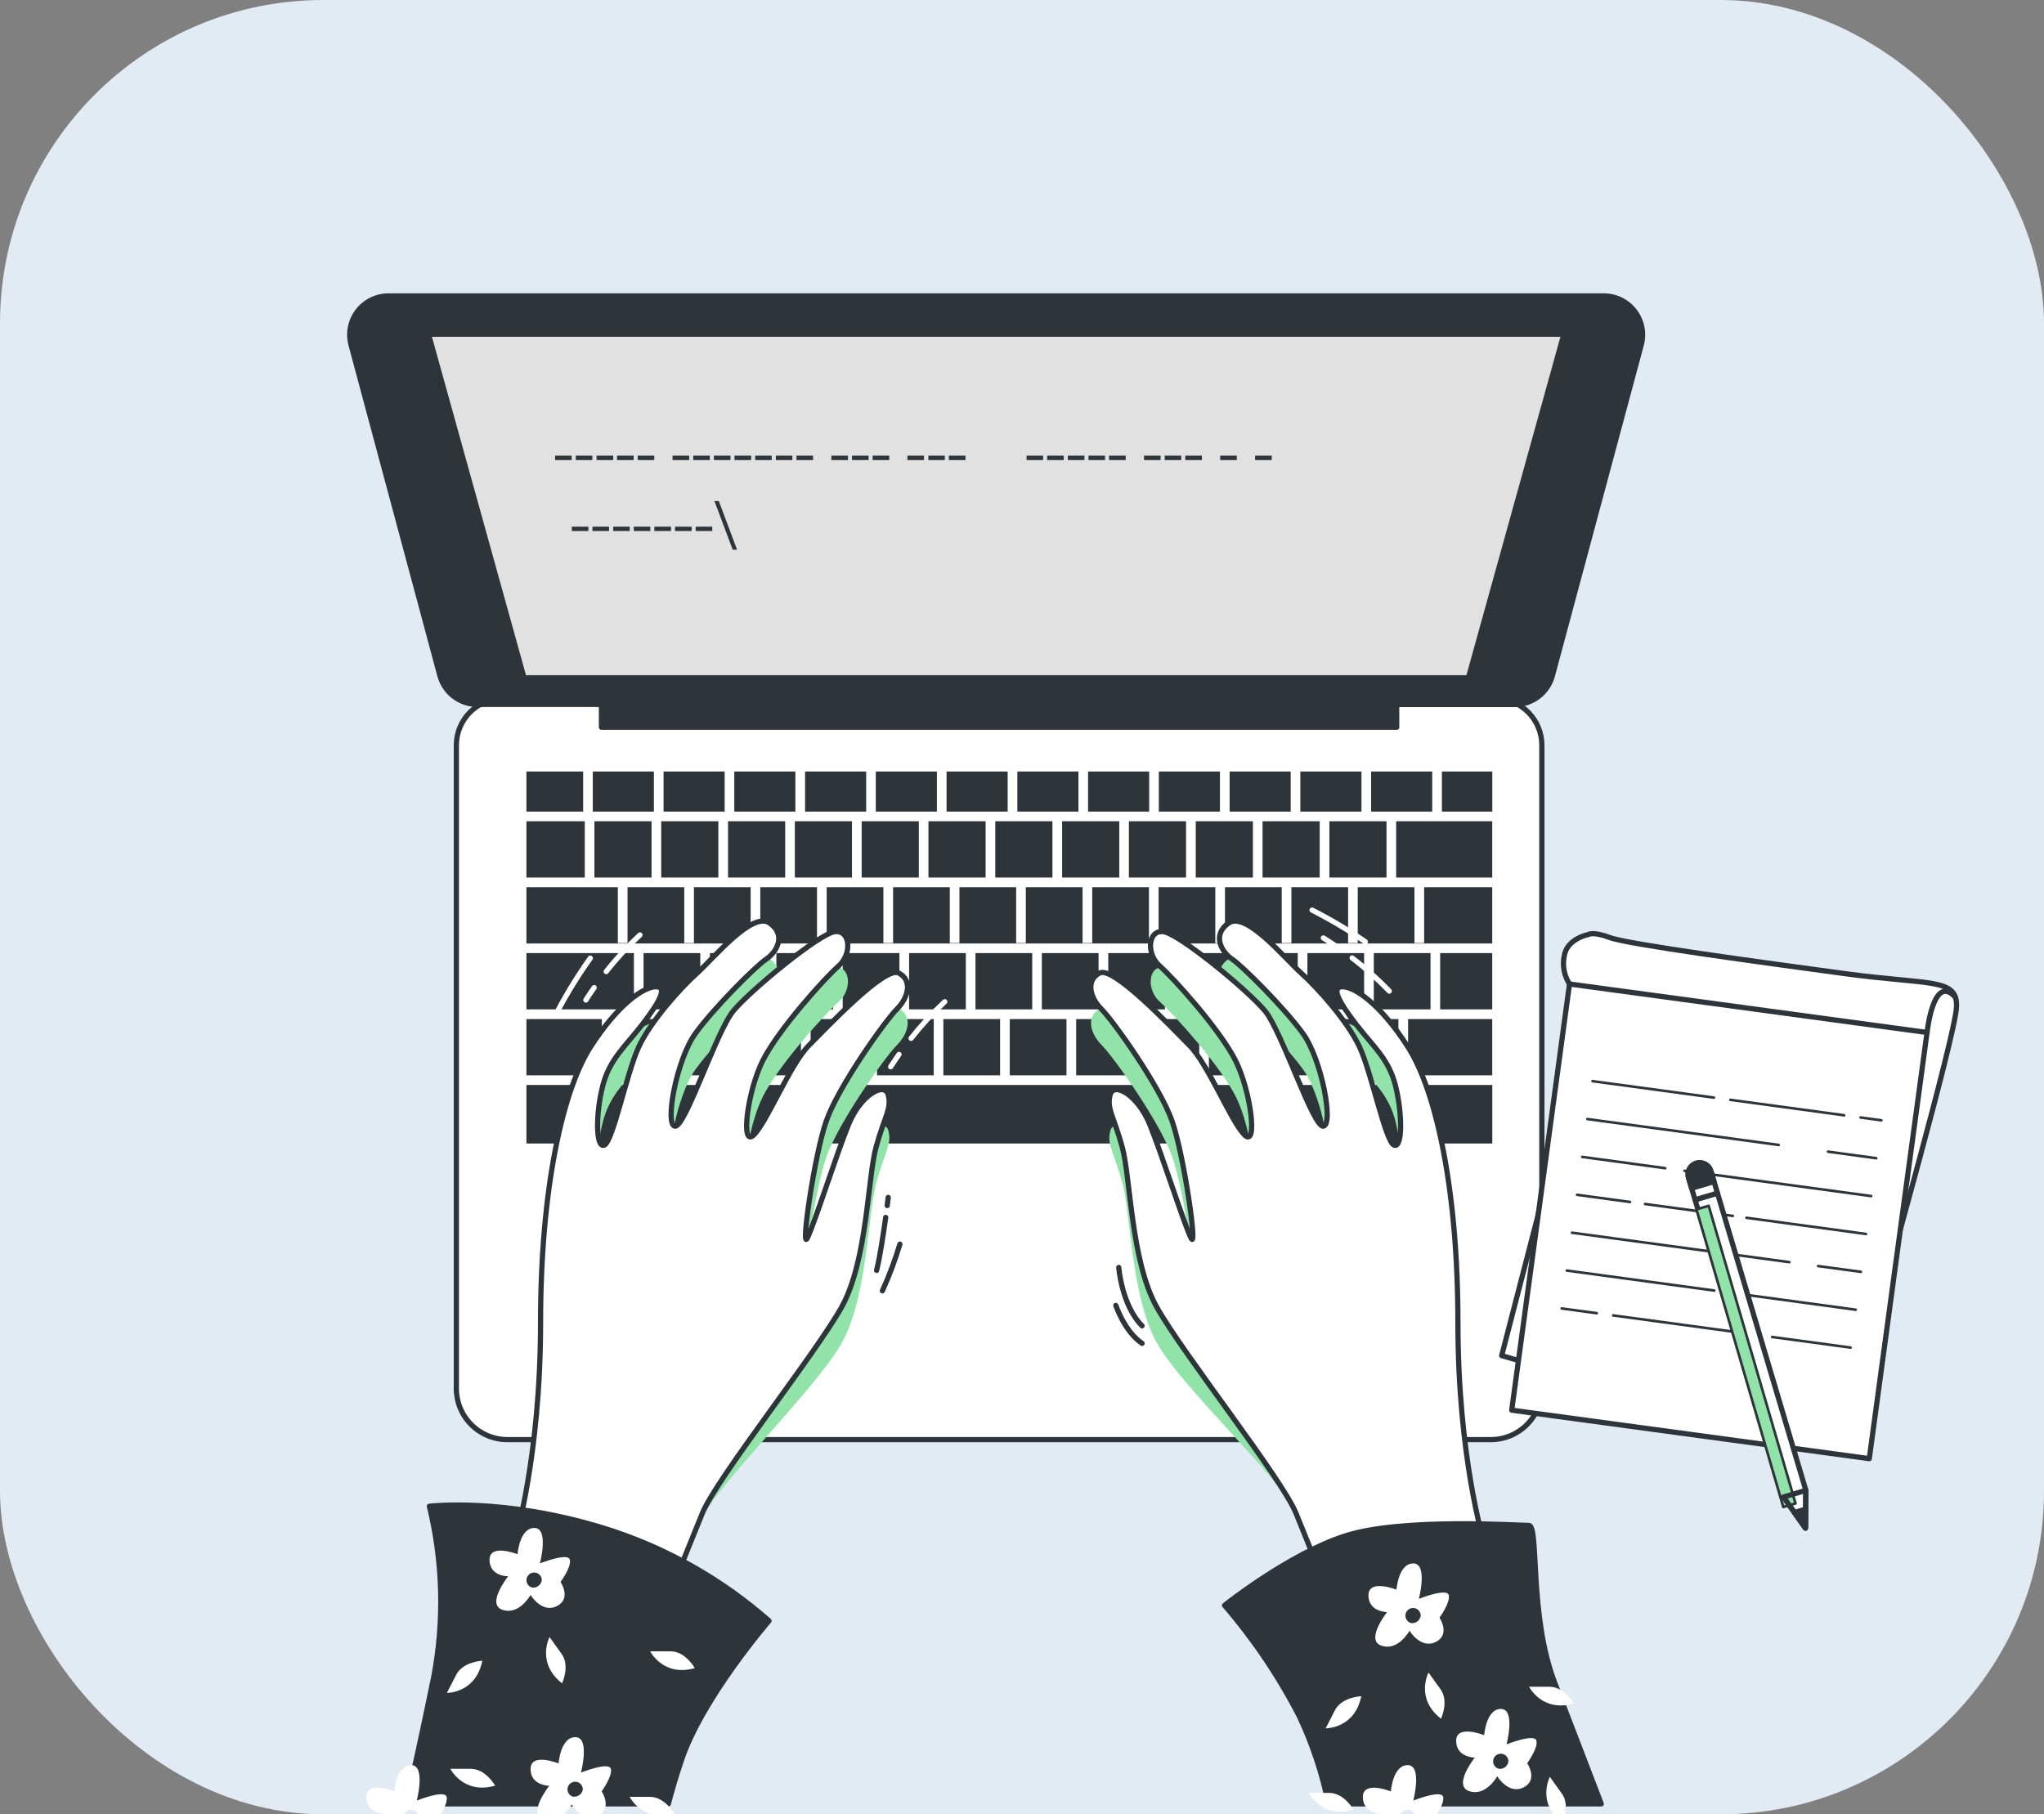 <svg width="392" height="348" viewBox="0 0 392 348" fill="none" xmlns="http://www.w3.org/2000/svg">
<rect x="0" y="0" width="392" height="348" fill="#808080" stroke="none"/>
<g clip-path="url(#clip0_82_181)">
<rect width="392" height="348" rx="62" fill="#E2EAF3"/>
<path d="M96.476 133.984H286.744C289.12 133.984 291.398 134.928 293.077 136.607C294.757 138.287 295.701 140.565 295.701 142.941V266.333C295.701 267.62 295.447 268.894 294.955 270.082C294.463 271.271 293.741 272.35 292.832 273.26C291.922 274.17 290.842 274.891 289.654 275.384C288.465 275.876 287.191 276.129 285.905 276.129H97.315C96.029 276.129 94.755 275.876 93.567 275.384C92.378 274.891 91.298 274.17 90.389 273.26C89.479 272.35 88.757 271.271 88.265 270.082C87.773 268.894 87.519 267.62 87.519 266.333V142.941C87.519 140.565 88.463 138.287 90.143 136.607C91.823 134.928 94.101 133.984 96.476 133.984Z" fill="white" stroke="#2E353A" stroke-linecap="round" stroke-linejoin="round"/>
<path d="M166.113 147.977H154.395V155.674H166.113V147.977Z" fill="#2E353A"/>
<path d="M128.147 195.462H117.268V206.257H128.147V195.462Z" fill="#2E353A"/>
<path d="M176.211 157.521H165.249V168.316H176.211V157.521Z" fill="#2E353A"/>
<path d="M152.54 147.977H140.822V155.674H152.54V147.977Z" fill="#2E353A"/>
<path d="M189.021 157.521H178.058V168.316H189.021V157.521Z" fill="#2E353A"/>
<path d="M179.678 147.977H167.96V155.674H179.678V147.977Z" fill="#2E353A"/>
<path d="M121.574 182.812H100.958V193.607H121.574V182.812Z" fill="#2E353A"/>
<path d="M150.584 157.521H139.622V168.316H150.584V157.521Z" fill="#2E353A"/>
<path d="M115.421 195.462H100.958V206.257H115.421V195.462Z" fill="#2E353A"/>
<path d="M193.251 147.977H181.533V155.674H193.251V147.977Z" fill="#2E353A"/>
<path d="M124.957 157.521H113.994V168.316H124.957V157.521Z" fill="#2E353A"/>
<path d="M125.402 147.977H113.684V155.674H125.402V147.977Z" fill="#2E353A"/>
<path d="M138.975 147.977H127.257V155.674H138.975V147.977Z" fill="#2E353A"/>
<path d="M137.767 157.521H126.804V168.316H137.767V157.521Z" fill="#2E353A"/>
<path d="M163.394 157.521H152.431V168.316H163.394V157.521Z" fill="#2E353A"/>
<path d="M247.536 147.977H235.817V155.674H247.536V147.977Z" fill="#2E353A"/>
<path d="M261.1 147.977H249.382V155.674H261.1V147.977Z" fill="#2E353A"/>
<path d="M253.093 157.521H242.13V168.316H253.093V157.521Z" fill="#2E353A"/>
<path d="M265.91 157.521H254.948V168.316H265.91V157.521Z" fill="#2E353A"/>
<path d="M286.182 195.462H270.04V206.257H286.182V195.462Z" fill="#2E353A"/>
<path d="M274.674 147.977H262.956V155.674H274.674V147.977Z" fill="#2E353A"/>
<path d="M112.148 157.521H100.958V168.316H112.148V157.521Z" fill="#2E353A"/>
<path d="M206.824 147.977H195.106V155.674H206.824V147.977Z" fill="#2E353A"/>
<path d="M220.389 147.977H208.671V155.674H220.389V147.977Z" fill="#2E353A"/>
<path d="M214.656 157.521H203.693V168.316H214.656V157.521Z" fill="#2E353A"/>
<path d="M240.283 157.521H229.321V168.316H240.283V157.521Z" fill="#2E353A"/>
<path d="M201.838 157.521H190.875V168.316H201.838V157.521Z" fill="#2E353A"/>
<path d="M227.465 157.521H216.503V168.316H227.465V157.521Z" fill="#2E353A"/>
<path d="M233.962 147.977H222.244V155.674H233.962V147.977Z" fill="#2E353A"/>
<path d="M217.267 195.462H206.388V206.257H217.267V195.462Z" fill="#2E353A"/>
<path d="M274.346 182.812H263.468V193.607H274.346V182.812Z" fill="#2E353A"/>
<path d="M261.612 182.812H250.734V193.607H261.612V182.812Z" fill="#2E353A"/>
<path d="M268.185 195.462H257.306V206.257H268.185V195.462Z" fill="#2E353A"/>
<path d="M255.46 195.462H244.581V206.257H255.46V195.462Z" fill="#2E353A"/>
<path d="M229.992 195.462H219.113V206.257H229.992V195.462Z" fill="#2E353A"/>
<path d="M242.726 195.462H231.847V206.257H242.726V195.462Z" fill="#2E353A"/>
<path d="M248.879 182.812H238V193.607H248.879V182.812Z" fill="#2E353A"/>
<path d="M236.153 182.812H225.275V193.607H236.153V182.812Z" fill="#2E353A"/>
<path d="M286.19 147.977H276.529V155.674H286.19V147.977Z" fill="#2E353A"/>
<path d="M111.837 147.977H100.958V155.674H111.837V147.977Z" fill="#2E353A"/>
<path d="M286.19 208.104H100.958V219.327H286.19V208.104Z" fill="#2E353A"/>
<path d="M286.182 157.521H267.757V168.316H286.182V157.521Z" fill="#2E353A"/>
<path d="M286.182 182.812H276.193V193.607H286.182V182.812Z" fill="#2E353A"/>
<path d="M273.121 180.882H271.266V170.171H260.387V180.882H258.54V170.171H247.662V180.882H245.807V170.171H234.928V180.882H233.073V170.171H222.194V180.882H220.347V170.171H209.469V180.882H207.614V170.171H196.735V180.882H194.88V170.171H184.001V180.882H182.154V170.171H171.276V180.882H169.42V170.171H158.542V180.882H156.687V170.171H145.808V180.882H143.961V170.171H133.083V180.882H131.227V170.171H120.349V180.882H118.494V170.171H100.958V180.966H286.182V170.171H273.121V180.882Z" fill="#2E353A"/>
<path d="M185.226 182.812H174.348V193.607H185.226V182.812Z" fill="#2E353A"/>
<path d="M223.419 182.812H212.541V193.607H223.419V182.812Z" fill="#2E353A"/>
<path d="M159.767 182.812H148.889V193.607H159.767V182.812Z" fill="#2E353A"/>
<path d="M166.34 195.462H155.461V206.257H166.34V195.462Z" fill="#2E353A"/>
<path d="M172.493 182.812H161.614V193.607H172.493V182.812Z" fill="#2E353A"/>
<path d="M147.033 182.812H136.155V193.607H147.033V182.812Z" fill="#2E353A"/>
<path d="M140.881 195.462H130.002V206.257H140.881V195.462Z" fill="#2E353A"/>
<path d="M153.606 195.462H142.727V206.257H153.606V195.462Z" fill="#2E353A"/>
<path d="M197.96 182.812H187.082V193.607H197.96V182.812Z" fill="#2E353A"/>
<path d="M204.533 195.462H193.654V206.257H204.533V195.462Z" fill="#2E353A"/>
<path d="M210.686 182.812H199.807V193.607H210.686V182.812Z" fill="#2E353A"/>
<path d="M179.074 195.462H168.195V206.257H179.074V195.462Z" fill="#2E353A"/>
<path d="M191.799 195.462H180.92V206.257H191.799V195.462Z" fill="#2E353A"/>
<path d="M134.3 182.812H123.421V193.607H134.3V182.812Z" fill="#2E353A"/>
<path d="M307.587 56.758H74.517C73.374 56.759 72.247 57.023 71.222 57.529C70.197 58.035 69.302 58.771 68.607 59.678C67.912 60.585 67.434 61.64 67.212 62.761C66.989 63.882 67.027 65.039 67.323 66.143L84.363 129.585C84.788 131.169 85.723 132.569 87.024 133.567C88.324 134.566 89.918 135.107 91.557 135.109H115.346V139.499H267.858V135.134H290.522C292.161 135.133 293.755 134.591 295.055 133.592C296.356 132.594 297.291 131.194 297.715 129.611L314.755 66.168C315.055 65.065 315.098 63.907 314.879 62.785C314.659 61.662 314.185 60.605 313.492 59.695C312.799 58.786 311.906 58.048 310.882 57.538C309.858 57.029 308.73 56.762 307.587 56.758Z" fill="#2E353A" stroke="#2E353A" stroke-linecap="round" stroke-linejoin="round"/>
<path d="M281.229 129.51H100.875L82.836 64.599H299.26L281.229 129.51Z" fill="#E1E1E1"/>
<path d="M112.844 101.021V101.86H109.663V101.021H112.844Z" fill="#2E353A"/>
<path d="M116.806 101.021V101.86H113.617V101.021H116.806Z" fill="#2E353A"/>
<path d="M120.769 101.021V101.86H117.604V101.021H120.769Z" fill="#2E353A"/>
<path d="M124.722 101.021V101.86H121.541V101.021H124.722Z" fill="#2E353A"/>
<path d="M128.684 101.021V101.86H125.494V101.021H128.684Z" fill="#2E353A"/>
<path d="M132.646 101.021V101.86H129.456V101.021H132.646Z" fill="#2E353A"/>
<path d="M136.6 101.021V101.86H133.418V101.021H136.6Z" fill="#2E353A"/>
<path d="M140.52 105.444L137.011 96.093H137.85L141.359 105.444H140.52Z" fill="#2E353A"/>
<path d="M109.638 87.405V88.245H106.457V87.405H109.638Z" fill="#2E353A"/>
<path d="M113.6 87.405V88.245H110.419V87.405H113.6Z" fill="#2E353A"/>
<path d="M117.604 87.405V88.245H114.414V87.405H117.604Z" fill="#2E353A"/>
<path d="M121.524 87.405V88.245H118.334V87.405H121.524Z" fill="#2E353A"/>
<path d="M125.478 87.405V88.245H122.296V87.405H125.478Z" fill="#2E353A"/>
<path d="M132.176 87.405V88.245H128.986V87.405H132.176Z" fill="#2E353A"/>
<path d="M136.13 87.405V88.245H132.948V87.405H136.13Z" fill="#2E353A"/>
<path d="M140.092 87.405V88.245H136.91V87.405H140.092Z" fill="#2E353A"/>
<path d="M144.054 87.405V88.245H140.864V87.405H144.054Z" fill="#2E353A"/>
<path d="M148.007 87.405V88.245H144.826V87.405H148.007Z" fill="#2E353A"/>
<path d="M151.969 87.405V88.245H148.788V87.405H151.969Z" fill="#2E353A"/>
<path d="M155.931 87.405V88.245H152.741V87.405H155.931Z" fill="#2E353A"/>
<path d="M162.621 87.405V88.245H159.44V87.405H162.621Z" fill="#2E353A"/>
<path d="M166.583 87.405V88.245H163.394V87.405H166.583Z" fill="#2E353A"/>
<path d="M170.545 87.405V88.245H167.355V87.405H170.545Z" fill="#2E353A"/>
<path d="M177.202 87.405V88.245H174.021V87.405H177.202Z" fill="#2E353A"/>
<path d="M181.197 87.405V88.245H178.041V87.405H181.197Z" fill="#2E353A"/>
<path d="M185.159 87.405V88.245H181.97V87.405H185.159Z" fill="#2E353A"/>
<path d="M200.05 87.405V88.245H196.869V87.405H200.05Z" fill="#2E353A"/>
<path d="M204.012 87.405V88.245H200.823V87.405H204.012Z" fill="#2E353A"/>
<path d="M207.974 87.405V88.245H204.785V87.405H207.974Z" fill="#2E353A"/>
<path d="M211.928 87.405V88.245H208.747V87.405H211.928Z" fill="#2E353A"/>
<path d="M215.89 87.405V88.245H212.7V87.405H215.89Z" fill="#2E353A"/>
<path d="M222.58 87.405V88.245H219.399V87.405H222.58Z" fill="#2E353A"/>
<path d="M226.542 87.405V88.245H223.369V87.405H226.542Z" fill="#2E353A"/>
<path d="M230.504 87.405V88.245H227.314V87.405H230.504Z" fill="#2E353A"/>
<path d="M237.194 87.405V88.245H234.013V87.405H237.194Z" fill="#2E353A"/>
<path d="M243.893 87.405V88.245H240.703V87.405H243.893Z" fill="#2E353A"/>
<path d="M296.976 225.362L287.995 260.013L296.489 262.506L296.976 225.362Z" fill="white" stroke="#2E353A" stroke-linecap="round" stroke-linejoin="round"/>
<path d="M301.006 188.739C299.992 187.181 299.622 185.292 299.973 183.467C300.435 180.051 304.556 179.27 304.556 179.27C304.556 179.27 305.454 178.59 308.753 179.841C312.052 181.092 337.562 184.55 353.863 186.758C370.164 188.965 375.444 187.538 375.218 193.137C374.991 198.736 360.687 248.983 360.469 250.561C360.251 252.139 301.006 188.739 301.006 188.739Z" fill="white" stroke="#2E353A" stroke-miterlimit="10"/>
<path d="M369.572 198.036L300.999 188.74L289.918 270.481L358.491 279.777L369.572 198.036Z" fill="white" stroke="#2E353A" stroke-linecap="round" stroke-linejoin="round"/>
<path d="M356.826 214.34L360.813 214.886" stroke="#2E353A" stroke-width="0.5" stroke-linecap="round" stroke-linejoin="round"/>
<path d="M331.854 210.958L353.67 213.921" stroke="#2E353A" stroke-width="0.5" stroke-linecap="round" stroke-linejoin="round"/>
<path d="M305.412 207.373L328.698 210.53" stroke="#2E353A" stroke-width="0.5" stroke-linecap="round" stroke-linejoin="round"/>
<path d="M350.581 220.896L359.831 222.155" stroke="#2E353A" stroke-width="0.5" stroke-linecap="round" stroke-linejoin="round"/>
<path d="M304.43 214.643L341.121 219.612" stroke="#2E353A" stroke-width="0.5" stroke-linecap="round" stroke-linejoin="round"/>
<path d="M323.048 224.564L358.849 229.416" stroke="#2E353A" stroke-width="0.5" stroke-linecap="round" stroke-linejoin="round"/>
<path d="M303.44 221.904L319.363 224.069" stroke="#2E353A" stroke-width="0.5" stroke-linecap="round" stroke-linejoin="round"/>
<path d="M334.943 233.58L357.858 236.686" stroke="#2E353A" stroke-width="0.5" stroke-linecap="round" stroke-linejoin="round"/>
<path d="M315.494 230.936L332.315 233.219" stroke="#2E353A" stroke-width="0.5" stroke-linecap="round" stroke-linejoin="round"/>
<path d="M302.458 229.173L312.598 230.549" stroke="#2E353A" stroke-width="0.5" stroke-linecap="round" stroke-linejoin="round"/>
<path d="M348.675 242.839L356.876 243.947" stroke="#2E353A" stroke-width="0.5" stroke-linecap="round" stroke-linejoin="round"/>
<path d="M301.476 236.442L343.161 242.091" stroke="#2E353A" stroke-width="0.5" stroke-linecap="round" stroke-linejoin="round"/>
<path d="M332.71 248.068L355.894 251.216" stroke="#2E353A" stroke-width="0.5" stroke-linecap="round" stroke-linejoin="round"/>
<path d="M300.485 243.703L328.765 247.539" stroke="#2E353A" stroke-width="0.5" stroke-linecap="round" stroke-linejoin="round"/>
<path d="M339.87 256.445L354.904 258.476" stroke="#2E353A" stroke-width="0.5" stroke-linecap="round" stroke-linejoin="round"/>
<path d="M309.383 252.307L336.193 255.942" stroke="#2E353A" stroke-width="0.5" stroke-linecap="round" stroke-linejoin="round"/>
<path d="M299.503 250.972L306.227 251.879" stroke="#2E353A" stroke-width="0.5" stroke-linecap="round" stroke-linejoin="round"/>
<path d="M369.577 198.039C369.577 198.039 370.752 186.64 374.949 191.223" stroke="#2E353A" stroke-linecap="round" stroke-linejoin="round"/>
<path d="M346.325 285.85L346.249 293.094L342.027 287.134L325.08 230.13L329.377 228.846L346.325 285.85Z" fill="white" stroke="#2E353A" stroke-linecap="round" stroke-linejoin="round"/>
<path d="M327.695 231.281L325.35 231.965L342.002 289.058L344.347 288.374L327.695 231.281Z" fill="#92E3A9" stroke="#2E353A" stroke-width="0.5" stroke-linecap="round" stroke-linejoin="round"/>
<path d="M346.325 285.866L342.036 287.142L346.249 293.094L346.325 285.866Z" stroke="#2E353A" stroke-linecap="round" stroke-linejoin="round"/>
<path d="M344.143 290.114L346.249 293.094L346.291 289.476L344.143 290.114Z" fill="#2E353A" stroke="#2E353A" stroke-linecap="round" stroke-linejoin="round"/>
<path d="M325.331 223.104C324.763 223.275 324.285 223.664 324.002 224.186C323.719 224.708 323.654 225.321 323.821 225.891L325.08 230.13L329.377 228.854L328.118 224.615C327.947 224.046 327.558 223.568 327.036 223.285C326.514 223.002 325.901 222.937 325.331 223.104Z" fill="white" stroke="#2E353A" stroke-linecap="round" stroke-linejoin="round"/>
<path d="M325.331 223.104C324.763 223.275 324.285 223.664 324.002 224.186C323.719 224.708 323.654 225.321 323.821 225.891L324.425 227.914L328.714 226.638L328.118 224.615C327.947 224.046 327.558 223.568 327.036 223.285C326.514 223.002 325.901 222.937 325.331 223.104Z" fill="#2E353A" stroke="#2E353A" stroke-linecap="round" stroke-linejoin="round"/>
<path d="M113.952 189.435C113.415 190.191 112.886 190.98 112.357 191.811" stroke="white" stroke-linecap="round" stroke-linejoin="round"/>
<path d="M122.732 179.328C120.393 181.496 118.229 183.846 116.26 186.354" stroke="white" stroke-linecap="round" stroke-linejoin="round"/>
<path d="M113.205 183.786C110.912 187.002 108.834 190.367 106.985 193.859" stroke="white" stroke-linecap="round" stroke-linejoin="round"/>
<path d="M172.409 202.244C171.88 203 171.343 203.789 170.814 204.611" stroke="white" stroke-linecap="round" stroke-linejoin="round"/>
<path d="M181.189 192.138C178.854 194.308 176.693 196.657 174.725 199.164" stroke="white" stroke-linecap="round" stroke-linejoin="round"/>
<path d="M171.67 196.578C169.378 199.813 167.3 203.195 165.45 206.701" stroke="white" stroke-linecap="round" stroke-linejoin="round"/>
<path d="M256.198 181.469C255.434 180.949 254.628 180.428 253.797 179.908" stroke="white" stroke-linecap="round" stroke-linejoin="round"/>
<path d="M266.439 190.098C264.231 187.799 261.849 185.674 259.312 183.744" stroke="white" stroke-linecap="round" stroke-linejoin="round"/>
<path d="M261.839 180.63C258.572 178.387 255.163 176.359 251.632 174.561" stroke="white" stroke-linecap="round" stroke-linejoin="round"/>
<path d="M169.857 233.512C169.42 236.668 168.766 241.067 168.111 243.677" stroke="#2E353A" stroke-linecap="round" stroke-linejoin="round"/>
<path d="M170.343 229.676C170.343 229.676 170.276 230.272 170.15 231.238" stroke="#2E353A" stroke-linecap="round" stroke-linejoin="round"/>
<path d="M172.585 238.633C171.668 241.69 170.546 244.683 169.227 247.589" stroke="#2E353A" stroke-linecap="round" stroke-linejoin="round"/>
<path d="M214.555 243.107C214.555 243.107 215.118 250.384 219.029 254.304" stroke="#2E353A" stroke-linecap="round" stroke-linejoin="round"/>
<path d="M213.993 250.384C213.993 250.384 215.671 255.421 219.029 257.662" stroke="#2E353A" stroke-linecap="round" stroke-linejoin="round"/>
<g style="mix-blend-mode:multiply">
<path d="M99.976 289.282C99.976 289.282 103.703 286.286 103.703 260.524C103.703 234.763 107.993 215.943 113.281 207.692C118.569 199.441 123.513 196.133 125.83 196.133C128.147 196.133 126.485 199.105 123.186 203.394C119.887 207.684 116.916 210 115.589 215.289C114.263 220.577 114.271 227.175 115.925 226.511C117.579 225.848 120.214 212.644 122.523 207.692C124.831 202.739 130.455 196.461 133.754 193.489C137.053 190.518 144.322 181.603 147.621 183.912C150.92 186.22 148.947 189.527 146.966 190.845C144.985 192.163 137.053 200.079 133.427 205.048C129.8 210.017 127.484 222.549 129.465 222.877C131.446 223.204 137.389 204.72 140.688 200.758C143.986 196.796 157.199 185.893 160.17 185.565C163.142 185.238 163.477 189.855 160.833 192.171C158.189 194.488 149.275 204.385 146.303 210.328C143.332 216.271 142.005 227.175 144.624 224.53C147.243 221.886 151.558 210.991 155.192 207.356C158.827 203.722 169.723 192.171 172.367 193.489C175.011 194.807 174.348 198.114 172.039 200.423C169.731 202.731 160.808 215.289 158.5 221.886C156.191 228.484 153.539 246.985 154.865 244.349C156.191 241.713 160.481 228.165 162.789 222.524C165.097 216.883 169.723 214.273 170.386 216.909C171.049 219.544 169.723 220.871 168.069 226.822C166.415 232.773 166.39 248.647 161.471 257.528C156.552 266.408 136.809 285.413 134.174 292.01C132.265 296.555 129.985 300.934 127.358 305.105" fill="#92E3A9"/>
</g>
<g style="mix-blend-mode:multiply">
<path d="M283.429 291.515C283.429 291.515 279.609 286.286 279.609 260.524C279.609 234.763 275.311 215.943 270.032 207.692C264.752 199.441 259.791 196.133 257.482 196.133C255.174 196.133 256.819 199.105 260.127 203.394C263.434 207.684 266.397 210 267.681 215.289C268.966 220.577 269.008 227.175 267.354 226.511C265.7 225.848 263.065 212.644 260.748 207.692C258.431 202.739 252.824 196.461 249.525 193.489C246.226 190.518 238.957 181.603 235.649 183.912C232.342 186.22 234.332 189.527 236.313 190.845C238.294 192.163 246.218 200.079 249.852 205.048C253.487 210.017 255.795 222.549 253.814 222.877C251.833 223.204 245.915 204.72 242.617 200.775C239.318 196.83 226.097 185.909 223.126 185.582C220.154 185.255 219.827 189.871 222.471 192.188C225.115 194.505 234.029 204.401 237.001 210.344C239.972 216.287 241.29 227.191 238.68 224.547C236.069 221.903 231.746 211.008 228.12 207.373C224.494 203.738 213.59 192.188 210.946 193.506C208.302 194.824 208.965 198.131 211.273 200.439C213.581 202.748 222.504 215.305 224.813 221.903C227.121 228.501 229.765 247.001 228.447 244.366C227.13 241.73 222.832 228.182 220.523 222.541C218.215 216.9 213.59 214.29 212.927 216.925C212.264 219.561 213.59 220.887 215.235 226.839C216.88 232.79 216.914 248.663 221.841 257.544C226.769 266.425 245.949 283.759 248.593 290.365C251.237 296.971 256.022 307.38 256.022 307.38" fill="#92E3A9"/>
</g>
<path d="M98.717 295.628C98.717 295.628 103.67 279.453 103.67 253.658C103.67 227.863 107.959 209.077 113.247 200.826C118.535 192.574 123.48 189.267 125.796 189.267C128.113 189.267 126.451 192.239 123.152 196.528C119.853 200.817 116.882 203.134 115.556 208.414C114.229 213.694 114.238 220.308 115.891 219.645C117.545 218.982 120.181 205.778 122.489 200.826C124.797 195.873 130.421 189.594 133.72 186.623C137.019 183.651 144.288 174.737 147.587 177.045C150.886 179.354 148.914 182.661 146.933 183.979C144.952 185.297 137.019 193.212 133.393 198.182C129.767 203.151 127.45 215.683 129.431 216.011C131.412 216.338 137.355 197.854 140.654 193.884C143.953 189.913 157.165 179.026 160.136 178.699C163.108 178.372 163.444 182.988 160.8 185.305C158.155 187.622 149.241 197.518 146.269 203.461C143.298 209.404 141.972 220.308 144.591 217.664C147.21 215.02 151.524 204.125 155.159 200.49C158.793 196.855 169.689 185.305 172.333 186.623C174.977 187.941 174.314 191.248 172.006 193.556C169.697 195.865 160.774 208.414 158.466 215.02C156.158 221.626 153.505 240.118 154.831 237.474C156.158 234.83 160.447 221.299 162.755 215.65C165.064 210 169.689 207.39 170.352 210.034C171.015 212.678 169.689 213.996 168.035 219.939C166.382 225.882 166.356 241.764 161.438 250.653C156.519 259.542 137.33 283.675 134.686 290.281C132.041 296.887 126.098 311.417 126.098 311.417" fill="white"/>
<path d="M98.717 295.628C98.717 295.628 103.67 279.453 103.67 253.658C103.67 227.863 107.959 209.077 113.247 200.826C118.535 192.574 123.48 189.267 125.796 189.267C128.113 189.267 126.451 192.239 123.152 196.528C119.853 200.817 116.882 203.134 115.556 208.414C114.229 213.694 114.238 220.308 115.891 219.645C117.545 218.982 120.181 205.778 122.489 200.826C124.797 195.873 130.421 189.594 133.72 186.623C137.019 183.651 144.288 174.737 147.587 177.045C150.886 179.354 148.914 182.661 146.933 183.979C144.952 185.297 137.019 193.212 133.393 198.182C129.767 203.151 127.45 215.683 129.431 216.011C131.412 216.338 137.355 197.854 140.654 193.884C143.953 189.913 157.165 179.026 160.136 178.699C163.108 178.372 163.444 182.988 160.8 185.305C158.155 187.622 149.241 197.518 146.269 203.461C143.298 209.404 141.972 220.308 144.591 217.664C147.21 215.02 151.524 204.125 155.159 200.49C158.793 196.855 169.689 185.305 172.333 186.623C174.977 187.941 174.314 191.248 172.006 193.556C169.697 195.865 160.774 208.414 158.466 215.02C156.158 221.626 153.505 240.118 154.831 237.474C156.158 234.83 160.447 221.299 162.755 215.65C165.064 210 169.689 207.39 170.352 210.034C171.015 212.678 169.689 213.996 168.035 219.939C166.382 225.882 166.356 241.764 161.438 250.653C156.519 259.542 137.33 283.675 134.686 290.281C132.041 296.887 126.098 311.417 126.098 311.417" stroke="#2E353A" stroke-linecap="round" stroke-linejoin="round"/>
<path d="M284.553 295.628C284.553 295.628 279.601 279.453 279.601 253.658C279.601 227.863 275.303 209.077 270.023 200.826C264.743 192.574 259.782 189.267 257.474 189.267C255.166 189.267 256.811 192.239 260.118 196.528C263.425 200.817 266.388 203.134 267.673 208.414C268.957 213.694 268.999 220.308 267.345 219.645C265.692 218.982 263.056 205.778 260.739 200.826C258.422 195.873 252.815 189.594 249.516 186.623C246.218 183.651 238.948 174.737 235.641 177.045C232.334 179.354 234.323 182.661 236.304 183.979C238.285 185.297 246.209 193.212 249.844 198.182C253.478 203.151 255.787 215.683 253.806 216.011C251.825 216.338 245.882 197.854 242.583 193.884C239.284 189.913 226.063 179.026 223.092 178.699C220.12 178.372 219.793 182.988 222.437 185.305C225.081 187.622 233.996 197.518 236.967 203.461C239.939 209.404 241.257 220.308 238.646 217.664C236.036 215.02 231.713 204.125 228.086 200.49C224.46 196.855 213.556 185.305 210.912 186.623C208.268 187.941 208.931 191.248 211.239 193.556C213.548 195.865 222.471 208.414 224.779 215.02C227.087 221.626 229.732 240.118 228.414 237.474C227.096 234.83 222.798 221.299 220.49 215.65C218.181 210 213.556 207.39 212.893 210.034C212.23 212.678 213.556 213.996 215.201 219.939C216.847 225.882 216.88 241.764 221.808 250.653C226.735 259.542 245.915 283.675 248.559 290.281C251.204 296.887 257.147 311.417 257.147 311.417" fill="white"/>
<path d="M284.553 295.628C284.553 295.628 279.601 279.453 279.601 253.658C279.601 227.863 275.303 209.077 270.023 200.826C264.743 192.574 259.782 189.267 257.474 189.267C255.166 189.267 256.811 192.239 260.118 196.528C263.425 200.817 266.388 203.134 267.673 208.414C268.957 213.694 268.999 220.308 267.345 219.645C265.692 218.982 263.056 205.778 260.739 200.826C258.422 195.873 252.815 189.594 249.516 186.623C246.218 183.651 238.948 174.737 235.641 177.045C232.334 179.354 234.323 182.661 236.304 183.979C238.285 185.297 246.209 193.212 249.844 198.182C253.478 203.151 255.787 215.683 253.806 216.011C251.825 216.338 245.882 197.854 242.583 193.884C239.284 189.913 226.063 179.026 223.092 178.699C220.12 178.372 219.793 182.988 222.437 185.305C225.081 187.622 233.996 197.518 236.967 203.461C239.939 209.404 241.257 220.308 238.646 217.664C236.036 215.02 231.713 204.125 228.086 200.49C224.46 196.855 213.556 185.305 210.912 186.623C208.268 187.941 208.931 191.248 211.239 193.556C213.548 195.865 222.471 208.414 224.779 215.02C227.087 221.626 229.732 240.118 228.414 237.474C227.096 234.83 222.798 221.299 220.49 215.65C218.181 210 213.556 207.39 212.893 210.034C212.23 212.678 213.556 213.996 215.201 219.939C216.847 225.882 216.88 241.764 221.808 250.653C226.735 259.542 245.915 283.675 248.559 290.281C251.204 296.887 257.147 311.417 257.147 311.417" stroke="#2E353A" stroke-linecap="round" stroke-linejoin="round"/>
<path d="M77.816 345.993H128.18C128.835 343.475 129.657 340.654 130.698 337.599C134.66 325.729 147.486 310.889 147.486 310.889C138.294 302.793 127.492 296.734 115.79 293.11C96.484 287.167 82.349 288.913 82.349 288.913C84.951 299.642 85.237 310.802 83.188 321.65C80.67 333.872 78.991 341.603 77.816 345.993Z" fill="#2E353A" stroke="#2E353A" stroke-linecap="round" stroke-linejoin="round"/>
<path d="M254.763 345.993H307.091C305.412 341.645 301.786 332.201 298.16 322.758C293.207 309.898 295.188 292.59 293.207 292.59C291.226 292.59 268.974 291.104 258.095 294.562C247.216 298.021 234.844 307.917 234.844 307.917C240.445 314.425 245.259 321.57 249.189 329.205C251.715 334.556 253.586 340.193 254.763 345.993Z" fill="#2E353A" stroke="#2E353A" stroke-linecap="round" stroke-linejoin="round"/>
<path d="M109.277 299.154C108.916 297.727 103.544 299.876 103.544 299.876C103.544 299.876 105.34 293.077 102.478 293.077C99.615 293.077 99.254 298.113 99.254 298.113C99.254 298.113 93.882 295.972 93.882 299.187C93.882 302.402 97.458 302.344 97.458 302.344C97.458 302.344 93.16 307.716 96.384 308.782C99.607 309.848 101.747 305.919 101.747 305.919C101.747 305.919 103.896 309.504 106.784 308.068C109.671 306.633 107.497 303.418 107.497 303.418C107.497 303.418 109.63 300.589 109.277 299.154ZM102.117 304.526C101.847 304.466 101.599 304.331 101.402 304.136C101.206 303.941 101.068 303.695 101.005 303.425C100.942 303.156 100.957 302.874 101.047 302.612C101.138 302.351 101.3 302.12 101.516 301.947C101.732 301.773 101.992 301.665 102.267 301.633C102.542 301.601 102.821 301.648 103.07 301.767C103.32 301.887 103.531 302.075 103.678 302.309C103.826 302.543 103.904 302.814 103.905 303.091C103.844 303.512 103.626 303.895 103.294 304.161C102.962 304.428 102.541 304.558 102.117 304.526ZM117.151 339.277C116.79 337.85 111.417 339.999 111.417 339.999C111.417 339.999 113.214 333.2 110.343 333.2C107.472 333.2 107.128 338.237 107.128 338.237C107.128 338.237 101.756 336.088 101.756 339.303C101.756 342.518 105.34 342.526 105.34 342.526C105.34 342.526 101.042 347.898 104.266 348.973C107.489 350.047 109.63 346.102 109.63 346.102C109.63 346.102 111.778 349.686 114.666 348.251C117.554 346.815 115.379 343.6 115.379 343.6C115.379 343.6 117.503 340.671 117.151 339.277ZM109.99 344.65C109.72 344.59 109.473 344.454 109.276 344.26C109.079 344.065 108.942 343.819 108.879 343.549C108.816 343.279 108.831 342.998 108.921 342.736C109.011 342.474 109.174 342.244 109.39 342.07C109.606 341.897 109.866 341.788 110.141 341.757C110.416 341.725 110.694 341.771 110.944 341.891C111.194 342.01 111.404 342.198 111.552 342.432C111.7 342.666 111.778 342.938 111.778 343.214C111.718 343.632 111.498 344.011 111.165 344.271C110.831 344.53 110.411 344.651 109.99 344.608V344.65ZM85.648 344.65C85.287 343.214 79.923 345.363 79.923 345.363C79.923 345.363 81.711 338.564 78.849 338.564C75.986 338.564 75.625 343.6 75.625 343.6C75.625 343.6 70.253 341.452 70.253 344.675C70.253 347.898 73.837 347.898 73.837 347.898C73.837 347.898 69.539 353.262 72.763 354.336C75.986 355.411 78.127 351.474 78.127 351.474C78.127 351.474 80.275 355.05 83.163 353.623C86.051 352.196 83.885 348.973 83.885 348.973C83.885 348.973 86.009 346.035 85.656 344.608L85.648 344.65ZM78.487 350.014C78.217 349.953 77.969 349.818 77.772 349.623C77.575 349.428 77.438 349.181 77.375 348.911C77.313 348.641 77.328 348.358 77.419 348.097C77.51 347.835 77.674 347.604 77.89 347.431C78.107 347.259 78.368 347.151 78.643 347.12C78.919 347.089 79.197 347.137 79.447 347.257C79.696 347.378 79.906 347.567 80.053 347.802C80.2 348.037 80.277 348.309 80.275 348.587C80.213 349.001 79.993 349.377 79.662 349.634C79.331 349.892 78.913 350.013 78.496 349.972L78.487 350.014ZM124.655 316.731H128.592C131.454 316.731 133.242 319.954 133.242 319.954C127.165 321.7 124.663 316.689 124.663 316.689L124.655 316.731ZM120.718 344.65H124.655C127.517 344.65 129.305 347.873 129.305 347.873C123.228 349.619 120.726 344.608 120.726 344.608L120.718 344.65ZM86.37 339.277H90.306C93.169 339.277 94.957 342.501 94.957 342.501C88.871 344.247 86.37 339.277 86.37 339.277ZM105.399 314.02L107.699 317.218C109.378 319.551 107.791 322.875 107.791 322.875C102.788 318.939 105.399 313.978 105.399 313.978V314.02ZM85.706 324.714L87.503 321.213C88.821 318.695 92.497 318.544 92.497 318.544C91.263 324.773 85.706 324.714 85.706 324.714Z" fill="white"/>
<path d="M277.838 305.953C277.477 304.526 272.105 306.675 272.105 306.675C272.105 306.675 273.901 299.876 271.039 299.876C268.176 299.876 267.815 304.912 267.815 304.912C267.815 304.912 262.443 302.772 262.443 305.987C262.443 309.202 266.027 309.21 266.027 309.21C266.027 309.21 261.73 314.582 264.953 315.657C268.176 316.731 270.317 312.786 270.317 312.786C270.317 312.786 272.466 316.37 275.353 314.935C278.241 313.499 276.067 310.284 276.067 310.284C276.067 310.284 278.19 307.38 277.838 305.953ZM270.678 311.325C270.408 311.265 270.16 311.13 269.963 310.935C269.766 310.74 269.629 310.494 269.566 310.224C269.503 309.955 269.518 309.673 269.608 309.411C269.699 309.15 269.861 308.919 270.077 308.746C270.293 308.573 270.553 308.464 270.828 308.432C271.103 308.4 271.382 308.447 271.631 308.566C271.881 308.686 272.092 308.874 272.239 309.108C272.387 309.342 272.465 309.613 272.466 309.89C272.415 310.316 272.199 310.704 271.865 310.973C271.531 311.241 271.104 311.368 270.678 311.325ZM294.651 333.872C294.299 332.436 288.926 334.585 288.926 334.585C288.926 334.585 290.714 327.786 287.852 327.786C284.99 327.786 284.637 332.822 284.637 332.822C284.637 332.822 279.265 330.674 279.265 333.897C279.265 337.12 282.841 337.12 282.841 337.12C282.841 337.12 278.551 342.484 281.775 343.558C284.998 344.633 287.139 340.696 287.139 340.696C287.139 340.696 289.287 344.272 292.175 342.845C295.063 341.418 292.888 338.195 292.888 338.195C292.888 338.195 295.012 335.299 294.651 333.872ZM287.499 339.277C287.229 339.217 286.981 339.082 286.784 338.887C286.587 338.692 286.45 338.445 286.387 338.175C286.325 337.905 286.34 337.622 286.431 337.361C286.522 337.099 286.685 336.868 286.902 336.695C287.119 336.523 287.38 336.414 287.655 336.384C287.931 336.353 288.209 336.401 288.459 336.521C288.708 336.642 288.918 336.831 289.065 337.066C289.212 337.301 289.289 337.573 289.287 337.85C289.235 338.275 289.018 338.662 288.684 338.928C288.35 339.195 287.925 339.32 287.499 339.277ZM276.763 344.65C276.402 343.214 271.039 345.363 271.039 345.363C271.039 345.363 272.827 338.564 269.964 338.564C267.102 338.564 266.741 343.6 266.741 343.6C266.741 343.6 261.369 341.452 261.369 344.675C261.369 347.898 264.953 347.898 264.953 347.898C264.953 347.898 260.655 353.262 263.879 354.336C267.102 355.411 269.242 351.474 269.242 351.474C269.242 351.474 271.391 355.05 274.279 353.623C277.166 352.196 275.001 348.973 275.001 348.973C275.001 348.973 277.091 346.035 276.763 344.608V344.65ZM269.603 350.014C269.333 349.953 269.085 349.818 268.888 349.623C268.691 349.428 268.554 349.181 268.491 348.911C268.429 348.641 268.444 348.358 268.535 348.097C268.626 347.835 268.789 347.604 269.006 347.431C269.223 347.259 269.484 347.151 269.759 347.12C270.035 347.089 270.313 347.137 270.563 347.257C270.812 347.378 271.022 347.567 271.169 347.802C271.315 348.037 271.393 348.309 271.391 348.587C271.329 349.003 271.108 349.379 270.775 349.637C270.442 349.895 270.022 350.015 269.603 349.972V350.014ZM293.224 323.53H297.161C300.023 323.53 301.811 326.754 301.811 326.754C295.726 328.499 293.224 323.488 293.224 323.488V323.53ZM250.994 343.894H254.93C257.793 343.894 259.581 347.109 259.581 347.109C253.495 348.905 250.994 343.894 250.994 343.894ZM273.96 320.811L276.26 324.009C277.939 326.342 276.352 329.666 276.352 329.666C271.349 325.738 273.96 320.811 273.96 320.811ZM297.237 340.822L299.528 344.02C301.207 346.345 299.62 349.678 299.62 349.678C294.618 345.775 297.237 340.822 297.237 340.822ZM254.234 331.513L256.03 328.013C257.348 325.494 261.067 325.343 261.067 325.343C259.824 331.572 254.225 331.513 254.225 331.513H254.234Z" fill="white"/>
</g>
<defs>
<clipPath id="clip0_82_181">
<rect width="392" height="348" rx="62" fill="white"/>
</clipPath>
</defs>
</svg>
